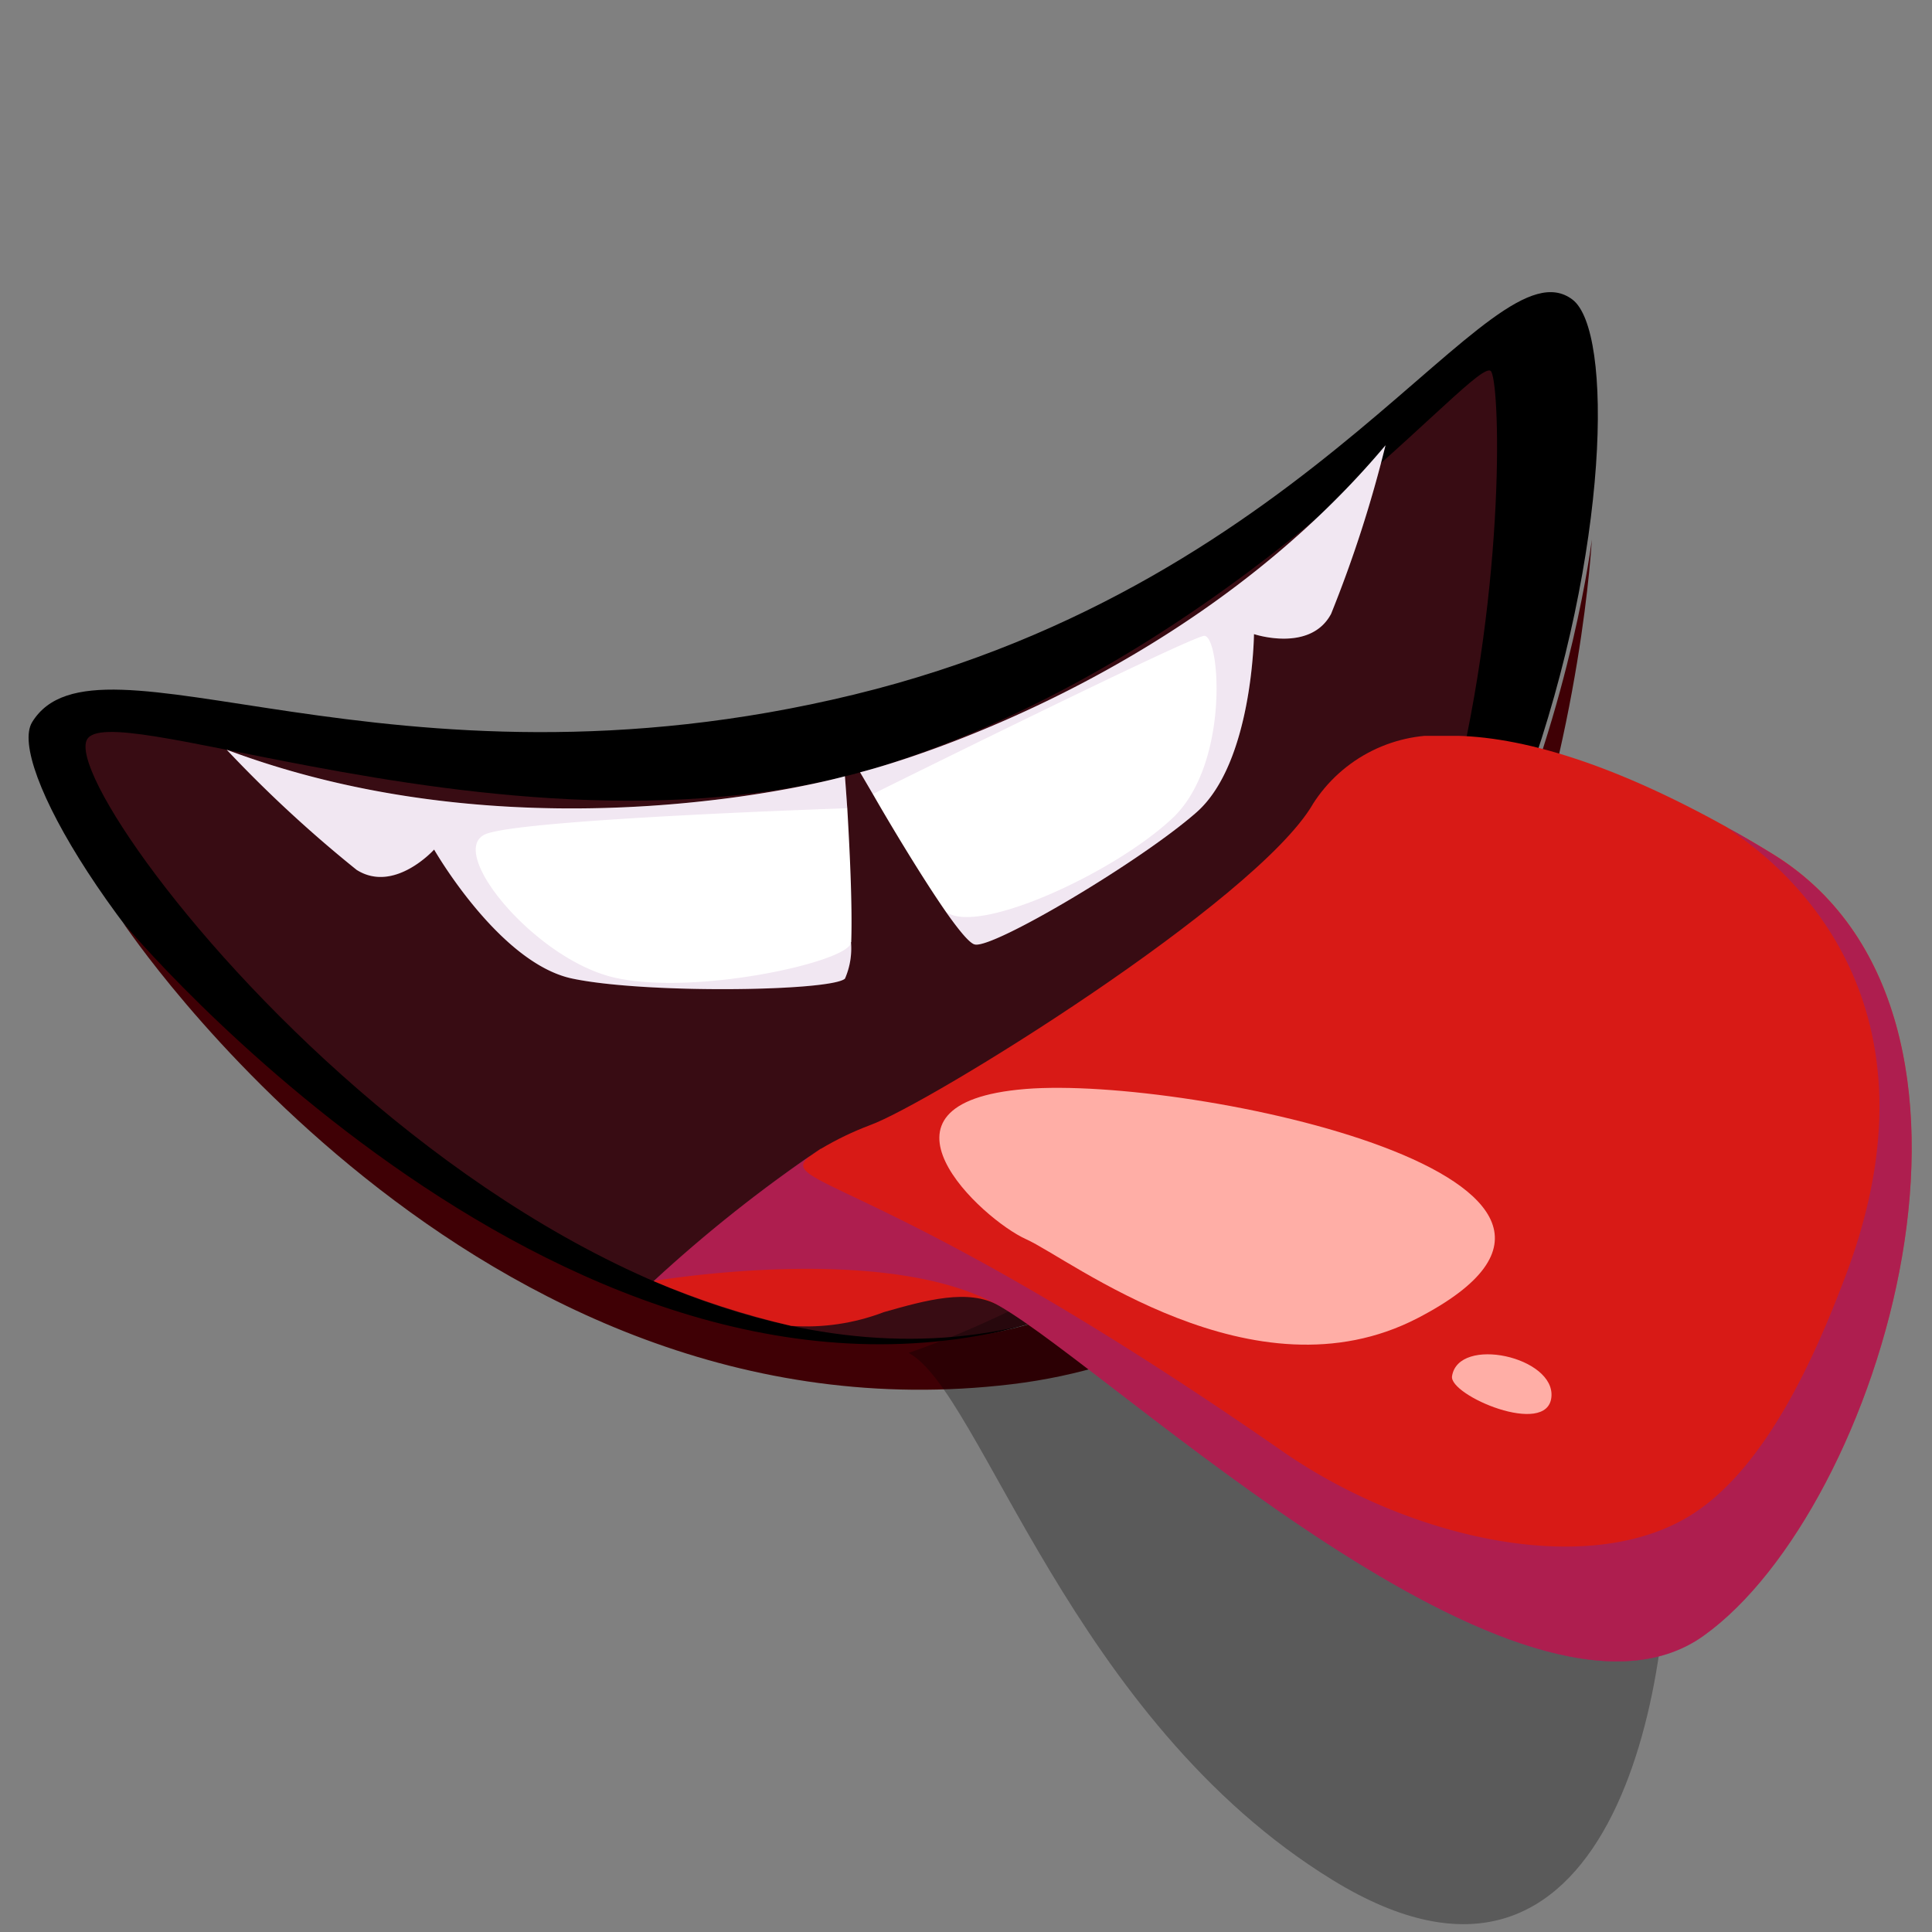 <svg id="eat" xmlns="http://www.w3.org/2000/svg" xmlns:xlink="http://www.w3.org/1999/xlink" width="70" height="70" viewBox="0 0 70 70">
  <rect x="0" y="0" width="70" height="70" fill="#808080" stroke="none"/>
  <defs>
    <clipPath id="clip-path">
      <rect id="Rectangle_3376" data-name="Rectangle 3376" width="70" height="70" fill="none"/>
    </clipPath>
    <clipPath id="clip-path-3">
      <path id="Path_6262" data-name="Path 6262" d="M32.392,27.616c-7.129,2.355-15.243,1.252-21.119.149-4.534-.851-7.735-1.7-8.123-.965C1.986,29.009,20.641,52.825,37.856,47.816S54.682,13.864,54.005,13.435a.087.087,0,0,0-.05-.013c-.962,0-9.187,10.109-21.563,14.194" fill="none"/>
    </clipPath>
    <linearGradient id="linear-gradient" x1="0.029" y1="1.235" x2="0.046" y2="1.235" gradientUnits="objectBoundingBox">
      <stop offset="0" stop-color="#630612"/>
      <stop offset="0.292" stop-color="#5e0612"/>
      <stop offset="0.625" stop-color="#500812"/>
      <stop offset="0.978" stop-color="#390b12"/>
      <stop offset="1" stop-color="#380c13"/>
    </linearGradient>
    <clipPath id="clip-path-5">
      <rect id="Rectangle_3367" data-name="Rectangle 3367" width="27.496" height="32.757" transform="translate(32.921 36.964)" fill="none"/>
    </clipPath>
    <clipPath id="clip-path-6">
      <rect id="Rectangle_3368" data-name="Rectangle 3368" width="22.615" height="8.673" transform="translate(8.221 27.167)" fill="none"/>
    </clipPath>
    <clipPath id="clip-path-7">
      <rect id="Rectangle_3369" data-name="Rectangle 3369" width="19.039" height="18.092" transform="translate(31.165 16.133)" fill="none"/>
    </clipPath>
    <clipPath id="clip-path-8">
      <rect id="Rectangle_3370" data-name="Rectangle 3370" width="9.072" height="3.176" transform="translate(44.252 30.169)" fill="none"/>
    </clipPath>
    <clipPath id="clip-path-9">
      <path id="Path_6271" data-name="Path 6271" d="M47.563,29.143C45.491,32.673,33.647,40,31.516,40.769a11.2,11.2,0,0,0-1.776.856h-.011a51.365,51.365,0,0,0-6.045,4.794A30.087,30.087,0,0,0,28.67,48.04a7.867,7.867,0,0,0,3.357-.5c1.524-.433,3.069-.866,4.176-.229,4.193,2.406,19.016,16.6,25.517,11.957,6.424-4.576,11.946-22.6,2.449-28.364-.535-.329-1.053-.632-1.564-.909l-.015-.012c-4.134-2.306-7.489-3.326-10.032-3.326a5.384,5.384,0,0,0-4.995,2.482" fill="none"/>
    </clipPath>
    <linearGradient id="linear-gradient-2" x1="-0.474" y1="1.162" x2="-0.454" y2="1.162" gradientUnits="objectBoundingBox">
      <stop offset="0" stop-color="#c20a24"/>
      <stop offset="0.433" stop-color="#c70e20"/>
      <stop offset="0.991" stop-color="#d71916"/>
      <stop offset="1" stop-color="#d81a16"/>
    </linearGradient>
    <clipPath id="clip-path-11">
      <rect id="Rectangle_3373" data-name="Rectangle 3373" width="45.581" height="30.201" transform="translate(23.684 29.998)" fill="none"/>
    </clipPath>
    <clipPath id="clip-path-12">
      <rect id="Rectangle_3374" data-name="Rectangle 3374" width="20.128" height="9.306" transform="translate(34.034 39.415)" fill="none"/>
    </clipPath>
  </defs>
  <g id="Group_8535" data-name="Group 8535">
    <g id="Group_8534" data-name="Group 8534" clip-path="url(#clip-path)">
      <g id="Group_8507" data-name="Group 8507">
        <g id="Group_8506" data-name="Group 8506" clip-path="url(#clip-path)">
          <path id="Path_6260" data-name="Path 6260" d="M1.163,26.169C-.636,29.1,16.912,53.51,36.655,48.136S59.937,13.1,56.973,10.854s-9.119,10.2-26.034,14.313-27.452-2.787-29.776,1"/>
          <path id="Path_6261" data-name="Path 6261" d="M4.461,33.432S17.1,52.5,36.655,50.153s21.02-30.606,21.02-30.606S54.94,42.575,37.856,47.816,4.461,33.432,4.461,33.432" fill="#3f0005"/>
        </g>
      </g>
      <g id="Group_8509" data-name="Group 8509">
        <g id="Group_8508" data-name="Group 8508" clip-path="url(#clip-path-3)">
          <rect id="Rectangle_3366" data-name="Rectangle 3366" width="60.588" height="50.336" transform="translate(-6.651 15.415) rotate(-13)" fill="url(#linear-gradient)"/>
        </g>
      </g>
      <g id="Group_8523" data-name="Group 8523">
        <g id="Group_8522" data-name="Group 8522" clip-path="url(#clip-path)">
          <g id="Group_8512" data-name="Group 8512" opacity="0.3">
            <g id="Group_8511" data-name="Group 8511">
              <g id="Group_8510" data-name="Group 8510" clip-path="url(#clip-path-5)">
                <path id="Path_6263" data-name="Path 6263" d="M32.921,49.018c2.635,1.411,5.9,13.295,15.364,19.1,10.023,6.156,12.506-6.976,12.088-13.87-.4-6.611-9.552-17.288-9.552-17.288S42.8,45.61,32.921,49.018"/>
              </g>
            </g>
          </g>
          <path id="Path_6264" data-name="Path 6264" d="M30.613,28.127s.035.427.079,1.082l.007.075c.076,1.313.189,3.45.143,4.834l0,.012-.009.015a2.729,2.729,0,0,1-.219,1.314c-.521.457-7.238.556-9.885-.005s-5-4.673-5-4.673-1.439,1.6-2.806.737a46.275,46.275,0,0,1-4.707-4.352c11.047,4.135,22.392.961,22.392.961" fill="#fff"/>
          <path id="Path_6265" data-name="Path 6265" d="M50.2,16.133a45.072,45.072,0,0,1-1.972,6.108c-.755,1.416-2.794.734-2.794.734s-.043,4.665-2.084,6.458-7.345,4.93-8.024,4.788c-.186-.028-.583-.514-1.054-1.184-.866-1.247-2.029-3.185-2.647-4.266-.279-.478-.463-.789-.463-.789S42.616,25.165,50.2,16.133" fill="#fff"/>
          <g id="Group_8515" data-name="Group 8515" opacity="0.13">
            <g id="Group_8514" data-name="Group 8514">
              <g id="Group_8513" data-name="Group 8513" clip-path="url(#clip-path-6)">
                <path id="Path_6266" data-name="Path 6266" d="M30.613,28.127s.035.427.079,1.082l.007.075s-11.489.379-13.053.918,1.664,4.492,4.541,5.2,8.567-.54,8.649-1.254a2.729,2.729,0,0,1-.219,1.314c-.521.457-7.238.556-9.885-.005s-5-4.673-5-4.673-1.439,1.6-2.806.737a46.275,46.275,0,0,1-4.707-4.352c11.047,4.135,22.392.961,22.392.961" fill="#964299"/>
              </g>
            </g>
          </g>
          <g id="Group_8518" data-name="Group 8518" opacity="0.13">
            <g id="Group_8517" data-name="Group 8517">
              <g id="Group_8516" data-name="Group 8516" clip-path="url(#clip-path-7)">
                <path id="Path_6267" data-name="Path 6267" d="M50.2,16.133a45.072,45.072,0,0,1-1.972,6.108c-.755,1.416-2.794.734-2.794.734s-.043,4.665-2.084,6.458-7.345,4.93-8.024,4.788c-.186-.028-.583-.514-1.054-1.184l.015.008c1.171.846,6.113-1.435,8.2-3.406s1.72-6.661,1.135-6.6c-.6.079-11.994,5.729-11.994,5.729-.279-.478-.463-.789-.463-.789S42.616,25.165,50.2,16.133" fill="#964299"/>
              </g>
            </g>
          </g>
          <path id="Path_6268" data-name="Path 6268" d="M32.7,28.79c-.347.049,1.7,3.684,2.515,3.873S34.029,28.6,32.7,28.79" fill="#fff"/>
          <path id="Path_6269" data-name="Path 6269" d="M29.725,29.486c-.3-.476-.122,3.851.119,4.613s1.188-2.568-.119-4.613" fill="#fff"/>
          <g id="Group_8521" data-name="Group 8521" opacity="0.5" style="mix-blend-mode: soft-light;isolation: isolate">
            <g id="Group_8520" data-name="Group 8520">
              <g id="Group_8519" data-name="Group 8519" clip-path="url(#clip-path-8)">
                <path id="Path_6270" data-name="Path 6270" d="M44.273,33.036c-.236.815,1.577-.174,4.611-.749s4.4-.531,4.44-.8-5.977-3.633-9.051,1.547" fill="#ffaea6"/>
              </g>
            </g>
          </g>
        </g>
      </g>
      <g id="Group_8525" data-name="Group 8525">
        <g id="Group_8524" data-name="Group 8524" clip-path="url(#clip-path-9)">
          <rect id="Rectangle_3372" data-name="Rectangle 3372" width="49.982" height="37.258" transform="translate(23.684 26.661)" fill="url(#linear-gradient-2)"/>
        </g>
      </g>
      <g id="Group_8533" data-name="Group 8533">
        <g id="Group_8532" data-name="Group 8532" clip-path="url(#clip-path)">
          <g id="Group_8528" data-name="Group 8528" opacity="0.5" style="mix-blend-mode: multiply;isolation: isolate">
            <g id="Group_8527" data-name="Group 8527">
              <g id="Group_8526" data-name="Group 8526" clip-path="url(#clip-path-11)">
                <path id="Path_6272" data-name="Path 6272" d="M61.72,59.272c-6.5,4.646-21.325-9.55-25.517-11.958-4.087-2.347-12.519-.9-12.519-.9a51.417,51.417,0,0,1,6.044-4.794c-2.267,1.45,1.218.181,16.746,10.967,4.511,3.133,11.09,4.681,14.856,2.267,2.738-1.756,4.518-5.924,5.545-8.646C71.11,34.99,63,30.367,62.6,30c.512.278,1.029.581,1.565.91,9.5,5.761,3.975,23.789-2.449,28.364" fill="#842287"/>
              </g>
            </g>
          </g>
          <g id="Group_8531" data-name="Group 8531" style="mix-blend-mode: soft-light;isolation: isolate">
            <g id="Group_8530" data-name="Group 8530">
              <g id="Group_8529" data-name="Group 8529" clip-path="url(#clip-path-12)">
                <path id="Path_6273" data-name="Path 6273" d="M37.158,39.456c-6.16.5-1.584,4.725.02,5.443s8.249,5.928,14.176,2.864c9.657-4.992-8.214-8.791-14.2-8.307" fill="#ffaea6"/>
              </g>
            </g>
          </g>
          <path id="Path_6274" data-name="Path 6274" d="M52.61,49.86c.234-1.471,3.745-.7,3.6.76s-3.714-.062-3.6-.76" fill="#ffaea6"/>
        </g>
      </g>
    </g>
  </g>
</svg>
